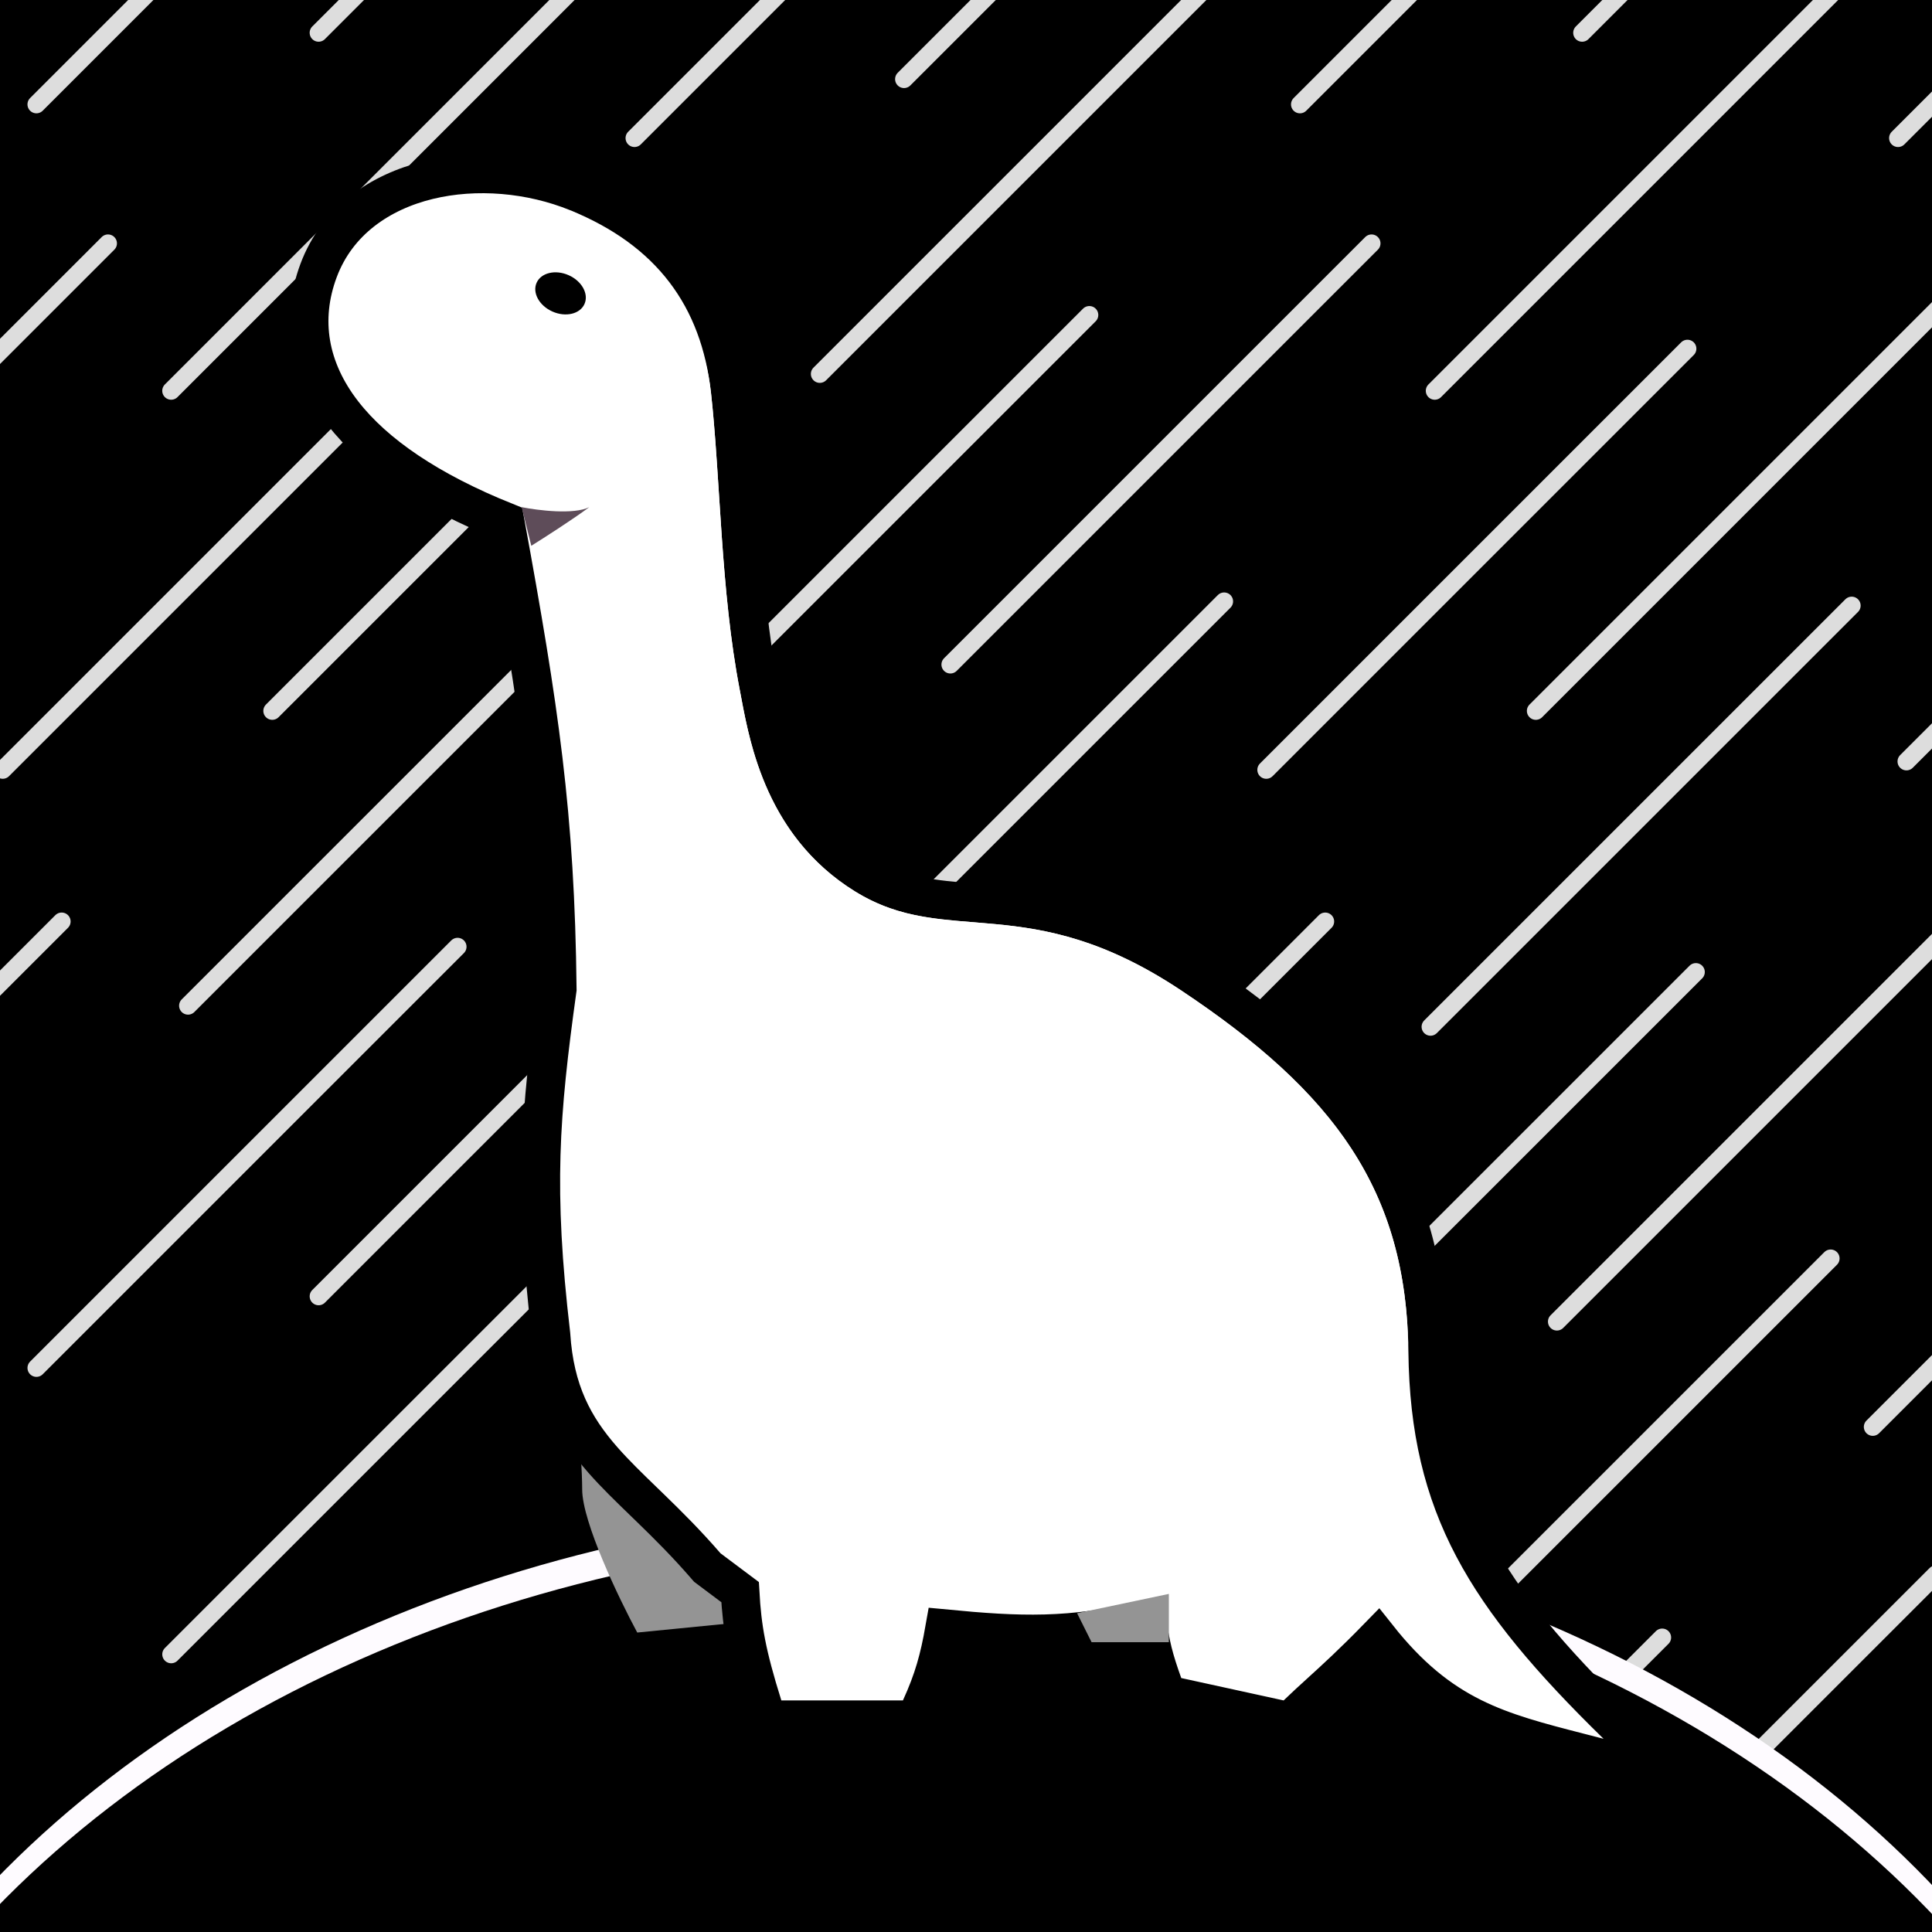 <svg width="200" height="200" viewBox="0 0 200 200" fill="none" xmlns="http://www.w3.org/2000/svg">
<rect x="0" y="0" width="200" height="200" fill="#333333" stroke="none"/>
<g clip-path="url(#clip0_7_26)">
<rect width="200" height="200" fill="url(#paint0_radial_7_26)"/>
<rect width="200" height="200" fill="black"/>
<line x1="128.465" y1="-135.692" x2="-65.996" y2="58.769" stroke="#DDDDDD" stroke-width="1.85" stroke-linecap="round" stroke-dasharray="61.66 30.83"/>
<line x1="112.769" y1="-98.195" x2="-81.692" y2="96.266" stroke="#DDDDDD" stroke-width="1.85" stroke-linecap="round" stroke-dasharray="61.66 30.83"/>
<line x1="141.982" y1="-105.607" x2="-52.043" y2="88.418" stroke="#DDDDDD" stroke-width="1.85" stroke-linecap="round" stroke-dasharray="61.66 30.83"/>
<line x1="126.721" y1="-68.546" x2="-67.304" y2="125.478" stroke="#DDDDDD" stroke-width="1.85" stroke-linecap="round" stroke-dasharray="61.66 30.83"/>
<line x1="174.682" y1="-94.707" x2="-19.342" y2="99.318" stroke="#DDDDDD" stroke-width="1.85" stroke-linecap="round" stroke-dasharray="61.66 30.83"/>
<line x1="137.185" y1="-35.41" x2="-56.403" y2="158.179" stroke="#DDDDDD" stroke-width="1.85" stroke-linecap="round" stroke-dasharray="61.66 30.83"/>
<line x1="193.867" y1="-70.29" x2="-0.594" y2="124.17" stroke="#DDDDDD" stroke-width="1.85" stroke-linecap="round" stroke-dasharray="61.66 30.83"/>
<line x1="178.17" y1="-32.794" x2="-16.29" y2="161.667" stroke="#DDDDDD" stroke-width="1.85" stroke-linecap="round" stroke-dasharray="61.66 30.83"/>
<line x1="207.383" y1="-40.206" x2="13.358" y2="153.819" stroke="#DDDDDD" stroke-width="1.85" stroke-linecap="round" stroke-dasharray="61.66 30.83"/>
<line x1="192.123" y1="-3.145" x2="-1.902" y2="190.88" stroke="#DDDDDD" stroke-width="1.85" stroke-linecap="round" stroke-dasharray="61.66 30.83"/>
<line x1="240.084" y1="-29.305" x2="46.059" y2="164.719" stroke="#DDDDDD" stroke-width="1.85" stroke-linecap="round" stroke-dasharray="61.66 30.83"/>
<line x1="202.587" y1="29.992" x2="8.998" y2="223.581" stroke="#DDDDDD" stroke-width="1.85" stroke-linecap="round" stroke-dasharray="61.66 30.83"/>
<line x1="257.088" y1="-2.709" x2="62.627" y2="191.752" stroke="#DDDDDD" stroke-width="1.85" stroke-linecap="round" stroke-dasharray="61.66 30.83"/>
<line x1="240.956" y1="35.224" x2="46.495" y2="229.685" stroke="#DDDDDD" stroke-width="1.85" stroke-linecap="round" stroke-dasharray="61.66 30.83"/>
<line x1="270.169" y1="27.812" x2="76.144" y2="221.837" stroke="#DDDDDD" stroke-width="1.85" stroke-linecap="round" stroke-dasharray="61.66 30.83"/>
<line x1="254.908" y1="64.873" x2="60.883" y2="258.898" stroke="#DDDDDD" stroke-width="1.85" stroke-linecap="round" stroke-dasharray="61.66 30.83"/>
<line x1="302.869" y1="38.712" x2="109.281" y2="232.301" stroke="#DDDDDD" stroke-width="1.85" stroke-linecap="round" stroke-dasharray="61.66 30.83"/>
<line x1="265.809" y1="97.574" x2="71.784" y2="291.598" stroke="#DDDDDD" stroke-width="1.85" stroke-linecap="round" stroke-dasharray="61.66 30.83"/>
<line x1="322.49" y1="62.693" x2="128.029" y2="257.154" stroke="#DDDDDD" stroke-width="1.85" stroke-linecap="round" stroke-dasharray="61.66 30.83"/>
<line x1="306.357" y1="100.626" x2="111.897" y2="295.087" stroke="#DDDDDD" stroke-width="1.85" stroke-linecap="round" stroke-dasharray="61.66 30.83"/>
<line x1="335.57" y1="93.214" x2="141.545" y2="287.238" stroke="#DDDDDD" stroke-width="1.85" stroke-linecap="round" stroke-dasharray="61.66 30.83"/>
<line x1="320.31" y1="130.275" x2="126.285" y2="324.299" stroke="#DDDDDD" stroke-width="1.85" stroke-linecap="round" stroke-dasharray="61.66 30.83"/>
<line x1="368.271" y1="104.114" x2="174.682" y2="297.703" stroke="#DDDDDD" stroke-width="1.85" stroke-linecap="round" stroke-dasharray="61.66 30.83"/>
<line x1="331.21" y1="162.975" x2="137.185" y2="357" stroke="#DDDDDD" stroke-width="1.85" stroke-linecap="round" stroke-dasharray="61.66 30.83"/>
<ellipse cx="99.5" cy="251.5" rx="124.5" ry="95.5" fill="#FEFBFF"/>
<ellipse cx="99.5" cy="254.5" rx="124.5" ry="95.5" fill="black"/>
<path d="M78 159.471L59 138C59.422 140.647 60.267 150.788 60.267 154.176C60.267 157.565 64.067 165.471 65.967 169L76.1 168L78 159.471Z" fill="#949494"/>
<path d="M97.785 168.601C105.538 169.348 110.82 169.573 118.772 167.651C119.009 170.139 119.513 171.912 120.401 174.386L120.774 175.428L121.856 175.664L132.454 177.981L133.503 178.211L134.274 177.463C135.045 176.715 135.813 176.015 136.655 175.249C138.227 173.819 140.053 172.156 142.633 169.508C145.854 173.573 148.963 176.051 152.43 177.775C155.751 179.427 159.366 180.356 163.435 181.402C164.108 181.575 164.794 181.751 165.493 181.935L172.803 183.851L167.398 178.57C160.497 171.826 155.67 166.154 152.527 160.198C149.408 154.289 147.891 147.992 147.797 139.921C147.697 131.263 145.71 124.176 141.606 117.869C137.529 111.603 131.448 106.241 123.392 100.872C115.091 95.341 108.701 94.192 103.221 93.673C102.405 93.596 101.625 93.532 100.874 93.47C96.565 93.118 93.219 92.844 89.555 90.574C81.259 85.436 79.606 76.671 78.688 71.805C78.638 71.537 78.59 71.281 78.543 71.039C77.573 66.032 77.083 60.669 76.711 55.389C76.609 53.933 76.515 52.478 76.423 51.038C76.182 47.305 75.949 43.675 75.586 40.411C75.056 35.646 73.54 31.479 70.883 27.998C68.226 24.519 64.517 21.84 59.78 19.911C54.944 17.941 49.284 17.446 44.332 18.651C39.362 19.861 34.896 22.856 32.975 28.017C31.088 33.085 31.945 38.182 35.493 42.762C38.817 47.053 44.458 50.852 52.291 54.003C55.815 73.303 57.49 84.242 57.687 102.409C55.882 115.424 55.274 123.108 57.033 138.137C57.411 144.042 59.416 147.725 62.41 151.136C63.674 152.576 65.129 153.984 66.656 155.462C66.876 155.675 67.097 155.889 67.319 156.104C69.109 157.841 71.039 159.753 73.08 162.109L73.221 162.271L73.392 162.4L76.615 164.816C76.819 168.514 77.279 171.225 78.977 176.627L79.417 178.028H80.885H93.47H94.755L95.289 176.859C96.651 173.877 97.237 171.711 97.785 168.601Z" fill="white" stroke="black" stroke-width="4"/>
<path d="M73.598 40.632C72.605 31.694 67 25.5 59.026 21.763C69.5 28 69.845 32.116 71 40.632C71.609 55.955 72.291 62.293 73.598 73C76.847 87.885 78 91 86.5 96C95 101 103.532 98.817 115 104C131.249 112.426 145.5 124.5 145.798 139.944C145.605 123.269 138.18 113.13 122.283 102.537C106.386 91.943 98.106 98.224 88.502 92.275C78.897 86.325 77.452 75.928 76.579 71.419C74.592 61.157 74.592 49.57 73.598 40.632Z" fill="white"/>
<path d="M113 170L111.5 167L121 165V170H113Z" fill="#949494"/>
<ellipse cx="58.028" cy="30.37" rx="2.711" ry="2.06" transform="rotate(23.803 58.028 30.37)" fill="black"/>
<path d="M61 52.5C59.4 53.3 55.667 52.833 54 52.5L55 56.5C56.333 55.667 59.4 53.7 61 52.5Z" fill="#5E4C59"/>
</g>
<defs>
<radialGradient id="paint0_radial_7_26" cx="0" cy="0" r="1" gradientUnits="userSpaceOnUse" gradientTransform="translate(100 100) rotate(90) scale(100)">
<stop stop-color="white"/>
<stop offset="1" stop-color="white" stop-opacity="0"/>
</radialGradient>
<clipPath id="clip0_7_26">
<rect width="200" height="200" fill="white"/>
</clipPath>
</defs>
</svg>
